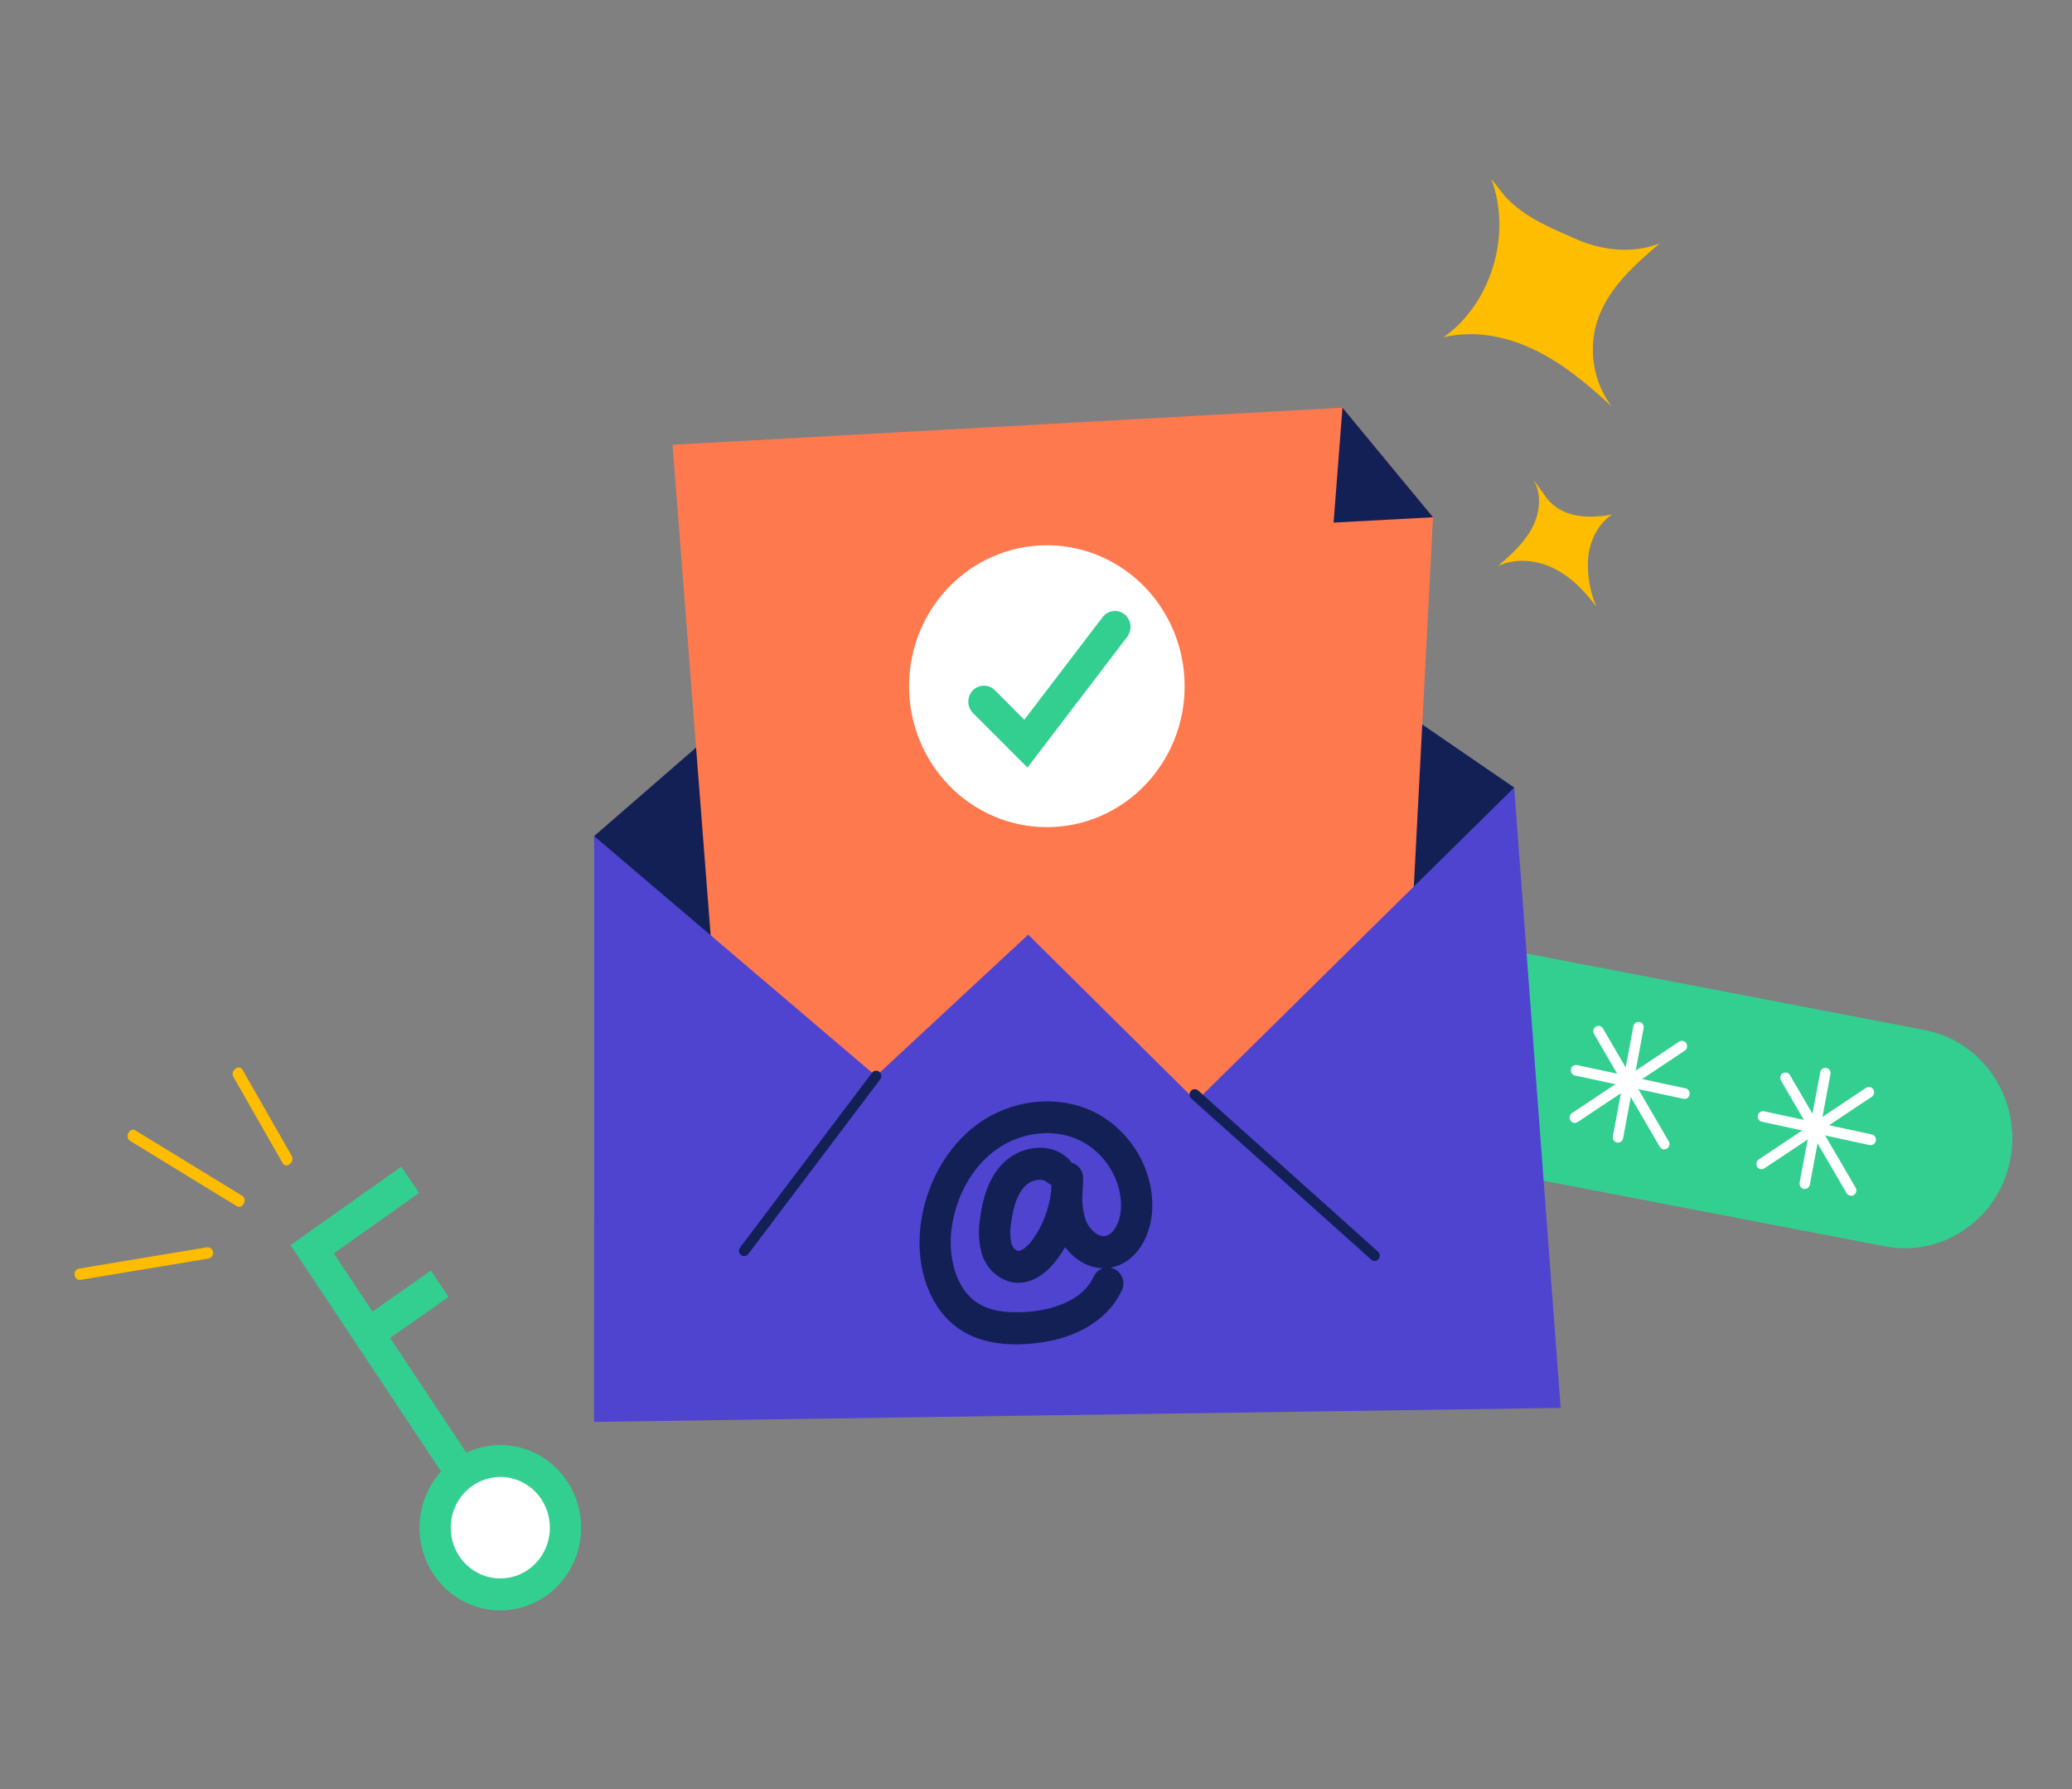 <svg width="139" height="120" viewBox="0 0 139 120" fill="none" xmlns="http://www.w3.org/2000/svg">
<rect x="0" y="0" width="139" height="120" fill="#808080" stroke="none"/>
<g clip-path="url(#clip0_6391_4729)">
<path d="M129.112 69.082L69.485 57.625C65.569 56.872 61.797 59.509 61.061 63.515C60.325 67.521 62.904 71.379 66.821 72.132L126.448 83.589C130.364 84.342 134.136 81.704 134.872 77.698C135.607 73.692 133.029 69.835 129.112 69.082Z" fill="#33CF90"/>
<path d="M39.858 56.075L69.194 30.601L101.579 52.821L101.598 89.918L42.858 92.115L39.858 56.075Z" fill="#132056"/>
<path d="M45.117 29.827L49.671 88.427L93.301 89.151L96.135 34.691L90.061 27.342L45.117 29.827Z" fill="#FE794D"/>
<path d="M39.858 56.075L39.853 95.364L104.697 94.426L101.579 52.821L80.246 73.85L68.977 62.684L58.764 72.168L39.858 56.075Z" fill="#4F44D0"/>
<path d="M100.046 12C101.443 15.731 100.046 20.36 96.834 22.628C98.884 22.113 101.078 22.556 102.983 23.483C104.888 24.41 106.551 25.801 108.105 27.247C107.511 26.444 107.113 25.507 106.946 24.515C106.779 23.522 106.848 22.503 107.145 21.544C107.844 19.373 109.628 17.791 111.338 16.322C109.547 17.036 107.485 16.812 105.72 16.031C103.954 15.249 102.301 14.601 100.966 13.172L100.046 12Z" fill="#FFBD00"/>
<path d="M102.825 32.116C103.461 33.069 103.319 34.406 102.774 35.423C102.229 36.44 101.356 37.214 100.496 37.967C101.661 37.41 103.058 37.545 104.223 38.115C105.387 38.684 106.319 39.642 107.088 40.697C106.647 39.646 106.461 38.502 106.545 37.362C106.668 36.228 107.218 35.111 108.159 34.503C106.361 34.846 104.535 34.687 103.552 33.107L102.825 32.116Z" fill="#FFBD00"/>
<path d="M90.061 27.342L89.463 35.049L96.136 34.691L90.061 27.342Z" fill="#132056"/>
<path d="M70.228 55.475C75.333 55.475 79.471 51.242 79.471 46.022C79.471 40.801 75.333 36.569 70.228 36.569C65.124 36.569 60.986 40.801 60.986 46.022C60.986 51.242 65.124 55.475 70.228 55.475Z" fill="white"/>
<path d="M68.928 51.482L65.274 47.825C65.175 47.727 65.097 47.609 65.043 47.48C64.988 47.351 64.96 47.212 64.958 47.071C64.957 46.93 64.982 46.79 65.033 46.659C65.084 46.529 65.16 46.41 65.256 46.309C65.353 46.208 65.467 46.128 65.594 46.072C65.72 46.017 65.856 45.987 65.994 45.986C66.132 45.984 66.268 46.01 66.396 46.063C66.524 46.115 66.64 46.193 66.739 46.291L68.716 48.271L73.943 41.424C74.025 41.306 74.13 41.206 74.25 41.131C74.371 41.056 74.505 41.006 74.645 40.985C74.785 40.964 74.928 40.973 75.065 41.01C75.202 41.047 75.33 41.112 75.441 41.201C75.553 41.29 75.645 41.401 75.714 41.528C75.782 41.654 75.825 41.794 75.839 41.938C75.854 42.082 75.839 42.227 75.797 42.365C75.755 42.503 75.686 42.631 75.594 42.741L68.928 51.482Z" fill="#33CF90"/>
<path d="M35.167 107.073L19.492 83.507L26.92 78.247L28.112 80.01L22.394 84.06L36.9 105.865L35.167 107.073Z" fill="#33CF90"/>
<path d="M33.563 106.928C35.978 106.928 37.937 104.925 37.937 102.454C37.937 99.983 35.978 97.98 33.563 97.98C31.147 97.98 29.189 99.983 29.189 102.454C29.189 104.925 31.147 106.928 33.563 106.928Z" fill="white"/>
<path d="M33.563 108.007C32.49 108.007 31.442 107.682 30.55 107.072C29.659 106.463 28.964 105.597 28.553 104.584C28.143 103.57 28.036 102.455 28.245 101.379C28.454 100.303 28.971 99.315 29.729 98.54C30.487 97.764 31.453 97.236 32.505 97.022C33.557 96.808 34.647 96.918 35.638 97.337C36.629 97.757 37.476 98.468 38.071 99.38C38.667 100.292 38.985 101.364 38.985 102.461C38.984 103.932 38.412 105.342 37.396 106.381C36.379 107.421 35.001 108.006 33.563 108.007ZM33.563 99.059C32.905 99.059 32.262 99.259 31.715 99.632C31.168 100.006 30.742 100.538 30.49 101.159C30.238 101.781 30.172 102.465 30.301 103.125C30.429 103.785 30.746 104.391 31.211 104.867C31.676 105.342 32.269 105.666 32.914 105.798C33.559 105.929 34.228 105.862 34.836 105.604C35.444 105.347 35.963 104.911 36.328 104.351C36.694 103.792 36.889 103.134 36.889 102.461C36.89 102.014 36.804 101.571 36.637 101.157C36.47 100.744 36.225 100.368 35.917 100.052C35.608 99.735 35.241 99.484 34.837 99.312C34.433 99.141 34 99.052 33.563 99.052V99.059Z" fill="#33CF90"/>
<path d="M28.903 85.218L23.328 89.128L24.514 90.896L30.088 86.986L28.903 85.218Z" fill="#33CF90"/>
<path d="M5.305 85.082L13.89 83.653C13.985 83.644 14.08 83.673 14.155 83.733C14.229 83.793 14.279 83.88 14.293 83.976C14.307 84.073 14.284 84.171 14.23 84.251C14.175 84.33 14.093 84.386 14 84.406L5.412 85.835C4.947 85.914 4.83 85.163 5.305 85.085V85.082Z" fill="#FFBD00"/>
<path d="M9.081 75.815L16.241 80.194C16.632 80.432 16.273 81.135 15.877 80.892L8.727 76.513C8.335 76.275 8.694 75.572 9.09 75.815H9.081Z" fill="#FFBD00"/>
<path d="M16.271 71.751C17.685 74.24 18.158 75.041 19.572 77.528C19.804 77.935 19.194 78.419 18.959 78.004C17.545 75.517 17.072 74.714 15.659 72.227C15.426 71.82 16.036 71.336 16.271 71.751Z" fill="#FFBD00"/>
<path d="M49.923 84.246C49.845 84.245 49.77 84.218 49.709 84.17C49.636 84.112 49.588 84.027 49.576 83.933C49.564 83.839 49.589 83.744 49.646 83.669L58.496 71.951C58.553 71.876 58.636 71.827 58.728 71.814C58.82 71.802 58.913 71.828 58.987 71.885C59.06 71.943 59.108 72.028 59.12 72.123C59.132 72.217 59.107 72.312 59.051 72.387L50.2 84.105C50.168 84.149 50.126 84.185 50.078 84.209C50.029 84.233 49.977 84.246 49.923 84.246Z" fill="#132056"/>
<path d="M92.215 84.565C92.13 84.566 92.047 84.534 91.982 84.477L79.917 73.678C79.883 73.647 79.855 73.609 79.834 73.566C79.814 73.524 79.802 73.478 79.799 73.431C79.794 73.336 79.825 73.242 79.887 73.171C79.949 73.099 80.036 73.056 80.129 73.05C80.222 73.044 80.313 73.076 80.383 73.14L92.446 83.946C92.5 83.994 92.538 84.058 92.555 84.128C92.573 84.199 92.568 84.274 92.543 84.342C92.517 84.41 92.472 84.469 92.413 84.51C92.354 84.551 92.284 84.573 92.213 84.572L92.215 84.565Z" fill="#132056"/>
<path d="M68.19 90.164C66.644 90.164 65.395 89.832 64.38 89.153C62.412 87.838 61.384 85.085 61.762 82.14C62.111 79.391 63.548 76.861 65.603 75.374C67.853 73.747 70.848 73.404 73.231 74.502C75.816 75.694 77.484 78.483 77.288 81.285C77.176 82.879 76.251 84.725 74.481 85.02C73.249 85.225 72.152 84.568 71.453 83.643C71.311 83.891 71.155 84.129 70.988 84.358C70.07 85.654 68.891 86.242 67.764 85.971C67.301 85.841 66.88 85.589 66.541 85.241C66.203 84.893 65.96 84.46 65.835 83.986C65.649 83.25 65.619 82.482 65.747 81.733C65.884 80.68 66.187 79.153 67.252 78.052C68.316 76.951 70.31 76.477 71.633 77.683C71.727 77.763 71.805 77.86 71.866 77.969C72.091 78.026 72.291 78.158 72.436 78.344C72.58 78.531 72.659 78.76 72.662 78.998C72.665 79.343 72.648 79.688 72.613 80.032C72.573 80.65 72.652 81.272 72.846 81.859C73.067 82.426 73.643 82.981 74.144 82.895C74.733 82.797 75.141 81.918 75.196 81.125C75.327 79.231 74.139 77.266 72.369 76.451C70.647 75.658 68.465 75.92 66.809 77.118C65.225 78.264 64.114 80.244 63.837 82.412C63.604 84.158 64.049 86.364 65.526 87.353C66.306 87.877 67.389 88.086 68.826 87.991C69.877 87.924 72.413 87.562 73.342 85.68C73.397 85.542 73.478 85.418 73.582 85.314C73.686 85.21 73.81 85.129 73.946 85.077C74.082 85.025 74.227 85.002 74.372 85.01C74.517 85.018 74.659 85.057 74.788 85.124C74.918 85.191 75.032 85.285 75.124 85.4C75.217 85.514 75.284 85.647 75.324 85.79C75.363 85.934 75.373 86.083 75.353 86.23C75.332 86.377 75.282 86.519 75.206 86.645C74.211 88.668 71.931 89.937 68.954 90.133C68.698 90.156 68.439 90.164 68.19 90.164ZM69.751 79.124C69.374 79.135 69.016 79.294 68.749 79.567C68.283 80.055 67.985 80.835 67.832 82.021C67.75 82.469 67.756 82.929 67.85 83.374C67.874 83.485 67.921 83.59 67.991 83.679C68.06 83.768 68.148 83.84 68.249 83.889C68.495 83.948 68.936 83.619 69.297 83.107C69.964 82.159 70.384 81.052 70.517 79.891C70.517 79.751 70.517 79.612 70.533 79.477C70.428 79.431 70.33 79.368 70.245 79.291C70.106 79.174 69.93 79.115 69.751 79.124Z" fill="#132056"/>
<path d="M121.071 79.736C121.05 79.739 121.028 79.739 121.006 79.736C120.961 79.728 120.918 79.71 120.88 79.684C120.841 79.659 120.808 79.626 120.782 79.587C120.756 79.548 120.738 79.505 120.728 79.459C120.719 79.413 120.718 79.365 120.727 79.319L122.106 71.934C122.111 71.885 122.127 71.839 122.151 71.796C122.175 71.754 122.207 71.717 122.246 71.688C122.285 71.659 122.329 71.639 122.376 71.628C122.422 71.617 122.471 71.617 122.518 71.626C122.565 71.635 122.61 71.654 122.649 71.681C122.689 71.709 122.722 71.745 122.748 71.786C122.773 71.828 122.79 71.874 122.798 71.922C122.805 71.971 122.802 72.02 122.79 72.068L121.414 79.453C121.397 79.533 121.354 79.605 121.291 79.656C121.229 79.708 121.151 79.736 121.071 79.736Z" fill="white"/>
<path d="M125.497 76.799C125.473 76.801 125.449 76.801 125.425 76.799L118.198 75.234C118.107 75.214 118.027 75.158 117.977 75.079C117.926 74.999 117.908 74.903 117.927 74.81C117.947 74.717 118.001 74.635 118.079 74.584C118.157 74.532 118.251 74.514 118.342 74.533L125.567 76.084C125.612 76.094 125.655 76.112 125.693 76.139C125.731 76.165 125.763 76.2 125.788 76.239C125.813 76.278 125.831 76.322 125.839 76.369C125.847 76.415 125.847 76.462 125.837 76.508C125.823 76.59 125.781 76.663 125.719 76.716C125.656 76.769 125.578 76.799 125.497 76.799Z" fill="white"/>
<path d="M124.176 80.194C124.116 80.194 124.056 80.178 124.003 80.147C123.951 80.117 123.907 80.073 123.876 80.02L119.474 72.465C119.428 72.384 119.416 72.288 119.439 72.197C119.463 72.106 119.52 72.029 119.599 71.981C119.678 71.933 119.772 71.919 119.861 71.942C119.95 71.964 120.026 72.021 120.074 72.101L124.486 79.658C124.518 79.712 124.535 79.773 124.535 79.837C124.536 79.9 124.521 79.962 124.49 80.017C124.46 80.072 124.416 80.117 124.363 80.149C124.31 80.181 124.249 80.198 124.188 80.198L124.176 80.194Z" fill="white"/>
<path d="M118.179 78.419C118.103 78.419 118.03 78.394 117.969 78.348C117.909 78.302 117.864 78.237 117.843 78.163C117.821 78.089 117.824 78.01 117.85 77.938C117.876 77.865 117.924 77.803 117.988 77.761L125.185 72.959C125.263 72.907 125.358 72.889 125.448 72.908C125.539 72.928 125.619 72.984 125.67 73.063C125.72 73.143 125.738 73.24 125.719 73.333C125.699 73.426 125.645 73.507 125.567 73.559L118.363 78.359C118.309 78.397 118.245 78.418 118.179 78.419Z" fill="white"/>
<path d="M108.541 76.63H108.476C108.431 76.621 108.388 76.604 108.35 76.578C108.311 76.552 108.278 76.519 108.252 76.48C108.227 76.442 108.209 76.398 108.199 76.352C108.19 76.306 108.19 76.259 108.199 76.213L109.575 68.828C109.584 68.781 109.601 68.737 109.626 68.698C109.652 68.659 109.684 68.625 109.722 68.599C109.76 68.572 109.803 68.554 109.848 68.544C109.893 68.535 109.939 68.534 109.984 68.543C110.029 68.552 110.072 68.57 110.111 68.595C110.149 68.621 110.182 68.654 110.208 68.693C110.234 68.732 110.252 68.775 110.261 68.822C110.271 68.868 110.271 68.915 110.262 68.961L108.886 76.346C108.869 76.427 108.825 76.499 108.763 76.55C108.7 76.602 108.622 76.63 108.541 76.63Z" fill="white"/>
<path d="M112.966 73.685H112.894L105.658 72.134C105.567 72.115 105.487 72.06 105.436 71.98C105.385 71.901 105.367 71.804 105.386 71.712C105.405 71.619 105.459 71.537 105.537 71.485C105.614 71.433 105.709 71.415 105.8 71.434L113.039 72.987C113.131 72.997 113.216 73.044 113.275 73.118C113.334 73.192 113.362 73.287 113.352 73.382C113.342 73.476 113.296 73.563 113.224 73.623C113.152 73.683 113.059 73.712 112.966 73.702V73.685Z" fill="white"/>
<path d="M111.645 77.087C111.585 77.087 111.525 77.071 111.473 77.041C111.42 77.01 111.376 76.966 111.345 76.913L106.945 69.359C106.919 69.319 106.9 69.273 106.892 69.226C106.883 69.178 106.884 69.129 106.894 69.082C106.905 69.035 106.924 68.99 106.952 68.951C106.98 68.911 107.015 68.878 107.056 68.853C107.096 68.828 107.141 68.812 107.188 68.806C107.235 68.799 107.283 68.803 107.329 68.816C107.374 68.829 107.417 68.851 107.454 68.881C107.491 68.912 107.521 68.949 107.544 68.992L111.946 76.546C111.993 76.628 112.006 76.725 111.984 76.817C111.961 76.909 111.904 76.988 111.825 77.037C111.77 77.07 111.708 77.087 111.645 77.087Z" fill="white"/>
<path d="M105.648 75.31C105.573 75.309 105.5 75.284 105.441 75.239C105.381 75.192 105.337 75.128 105.315 75.055C105.294 74.981 105.296 74.903 105.322 74.831C105.347 74.759 105.395 74.697 105.457 74.655L112.661 69.852C112.739 69.808 112.829 69.796 112.915 69.818C113.001 69.84 113.076 69.894 113.124 69.97C113.172 70.046 113.19 70.138 113.175 70.227C113.159 70.316 113.111 70.396 113.041 70.45L105.839 75.253C105.782 75.291 105.716 75.311 105.648 75.31Z" fill="white"/>
</g>
<defs>
<clipPath id="clip0_6391_4729">
<rect width="130" height="96" fill="white" transform="translate(5 12)"/>
</clipPath>
</defs>
</svg>
